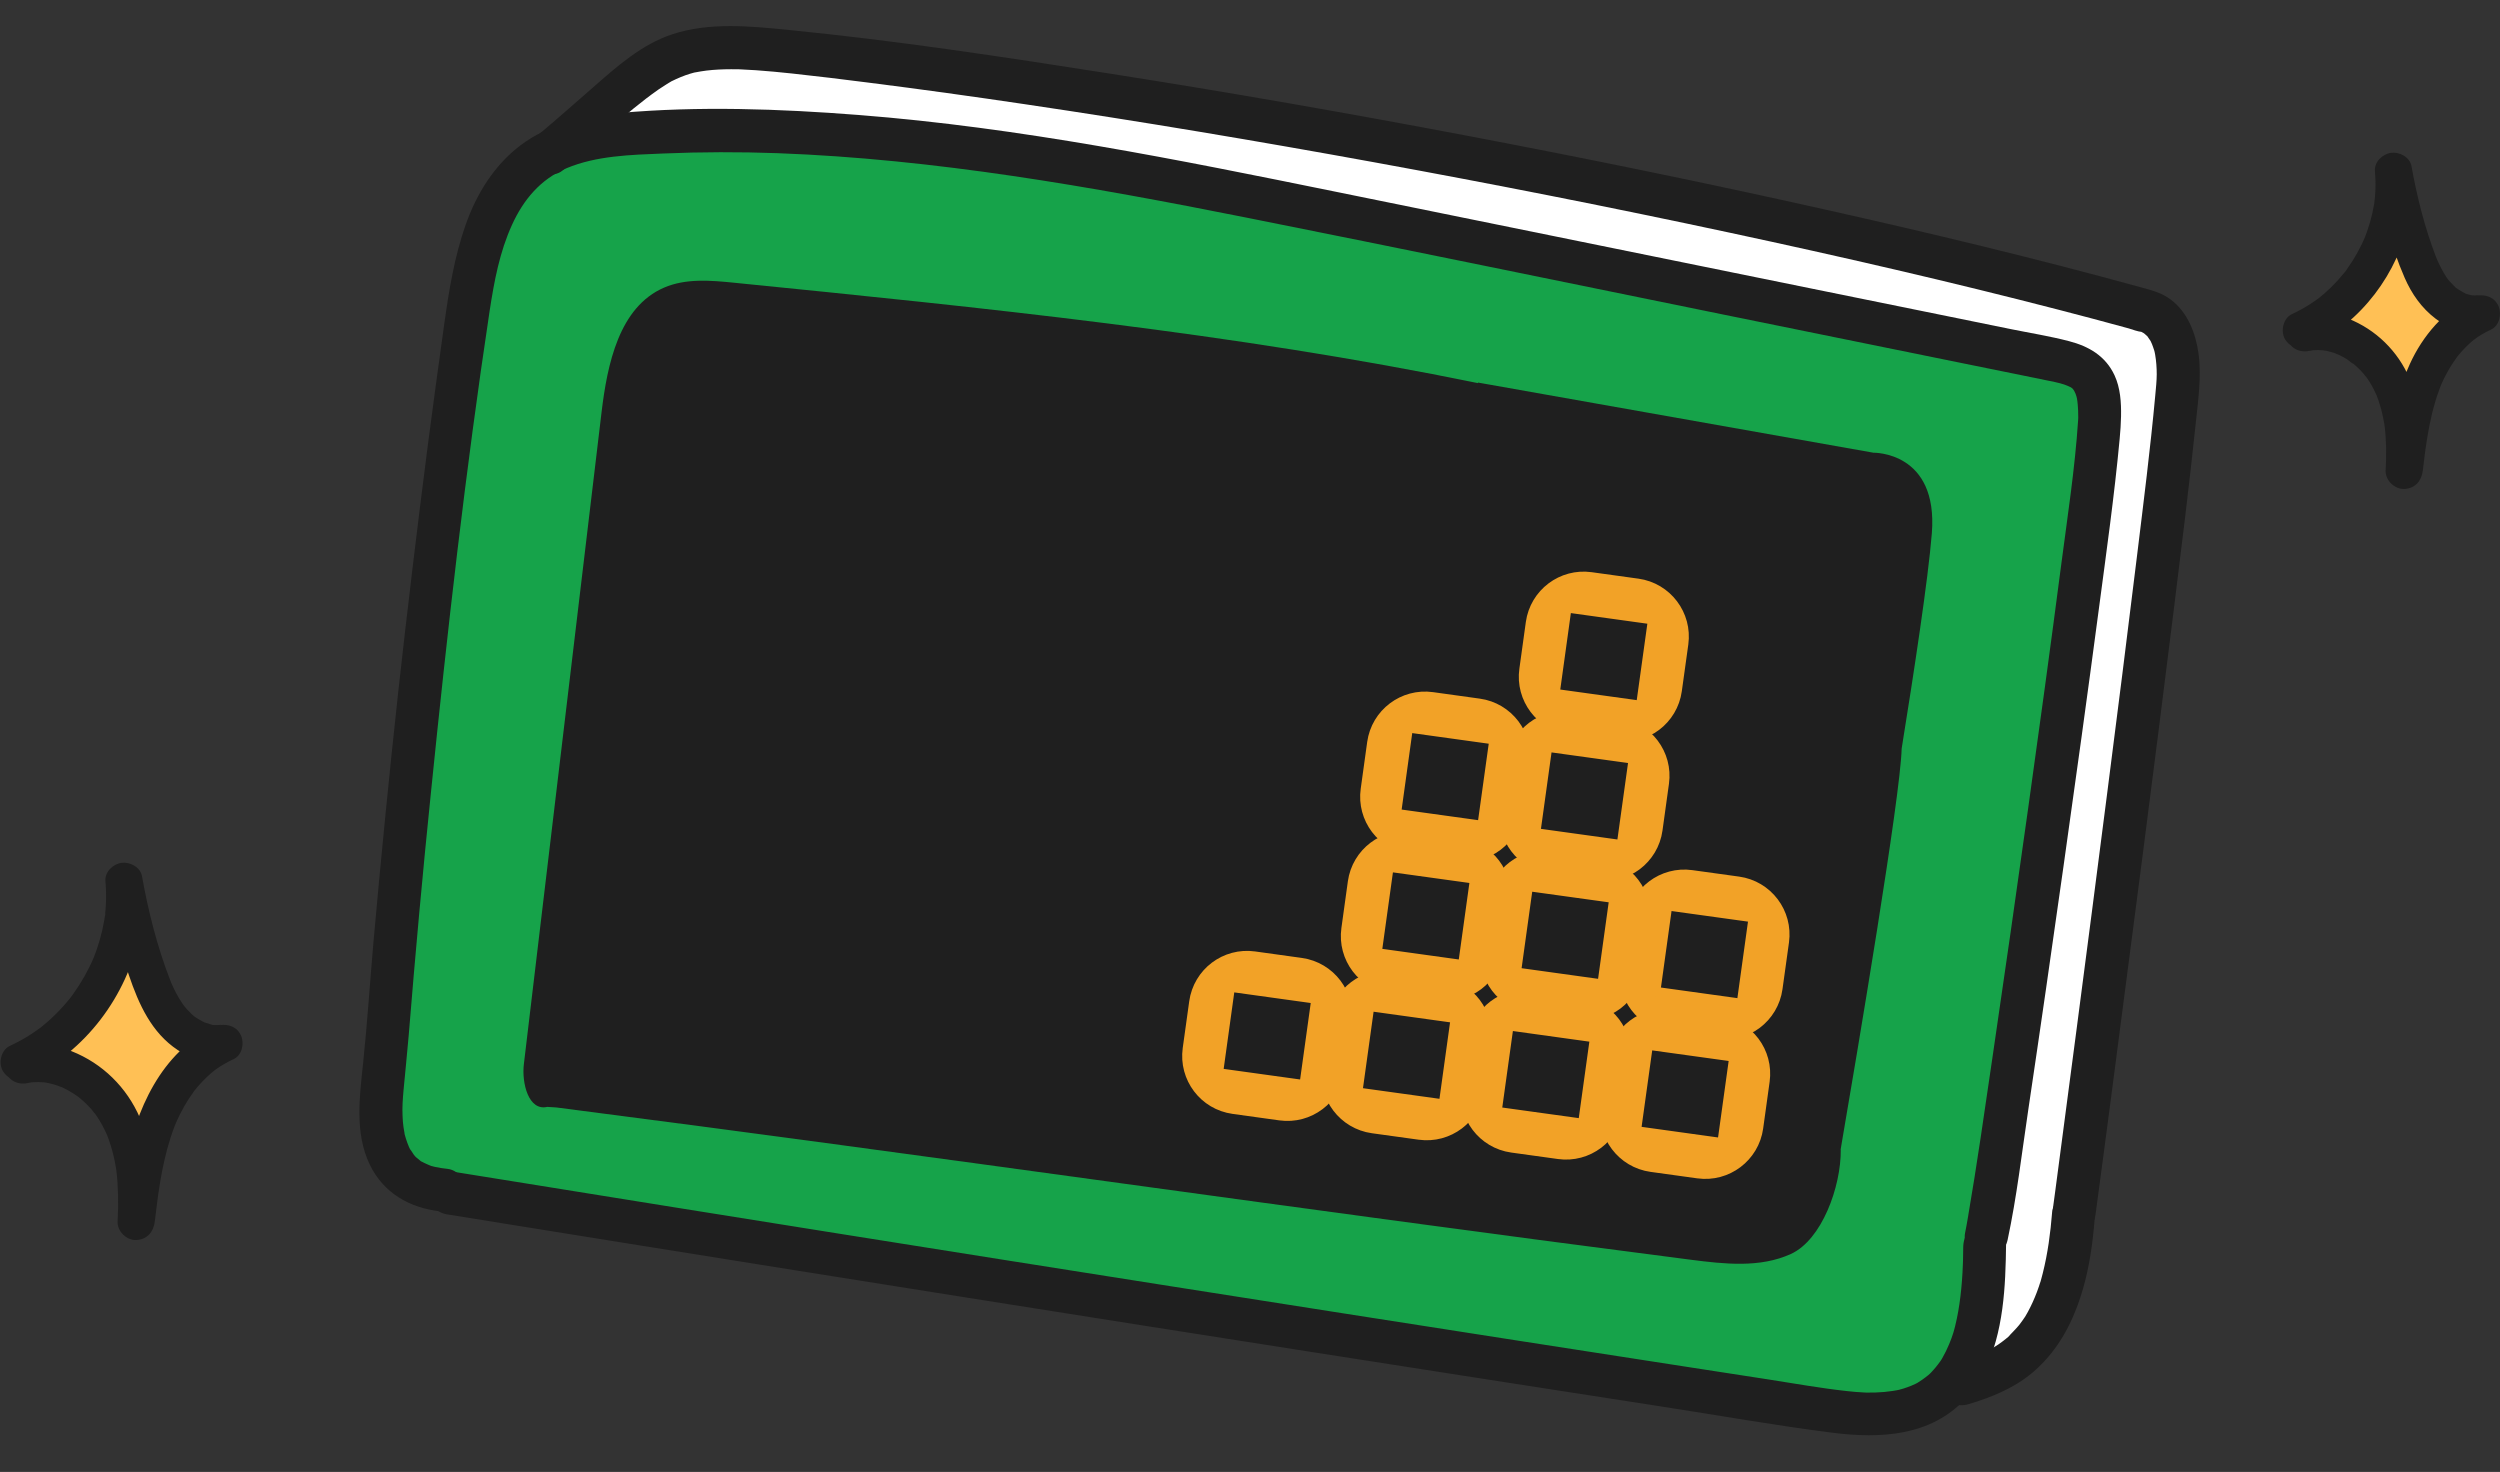 <svg width="107" height="63" viewBox="0 0 107 63" fill="none" xmlns="http://www.w3.org/2000/svg">
<rect x="0" y="0" width="107" height="63" fill="#333333" stroke="none"/>
<path d="M7.418 43.739C6.875 43.126 6.564 42.343 6.301 41.567C5.874 40.309 5.541 39.02 5.309 37.712C5.593 40.879 3.71 44.127 0.822 45.454L0.973 45.588C2.536 45.235 4.175 46.23 4.984 47.614C5.794 48.998 5.922 50.677 5.83 52.277C6.005 50.8 6.185 49.305 6.732 47.922C7.277 46.538 8.239 45.257 9.594 44.645C8.785 44.776 7.962 44.354 7.418 43.739Z" fill="#FFC055"/>
<path d="M1.223 46.142C3.643 45.019 5.445 42.617 5.961 40.012C6.111 39.256 6.172 38.481 6.106 37.712C5.584 37.782 5.062 37.853 4.541 37.923C4.773 39.219 5.099 40.498 5.52 41.745C5.937 42.977 6.485 44.201 7.608 44.942C8.27 45.379 9.029 45.526 9.806 45.413C9.602 44.928 9.397 44.443 9.193 43.958C6.895 45.012 5.797 47.542 5.367 49.888C5.222 50.678 5.128 51.479 5.033 52.277C5.564 52.277 6.095 52.277 6.626 52.277C6.71 50.772 6.59 49.244 5.99 47.847C5.428 46.541 4.388 45.515 3.065 44.992C2.333 44.703 1.527 44.655 0.76 44.82C0.352 44.908 0.077 45.407 0.204 45.8C0.343 46.23 0.747 46.45 1.184 46.356C1.248 46.343 1.312 46.331 1.378 46.319C1.487 46.299 1.22 46.331 1.332 46.327C1.36 46.326 1.387 46.322 1.415 46.32C1.562 46.31 1.71 46.311 1.857 46.322C1.885 46.325 1.913 46.328 1.939 46.33C2.051 46.337 1.783 46.303 1.892 46.323C1.956 46.334 2.019 46.344 2.083 46.358C2.218 46.388 2.352 46.425 2.484 46.47C2.534 46.488 2.613 46.536 2.667 46.539C2.559 46.533 2.558 46.489 2.632 46.525C2.665 46.542 2.7 46.557 2.733 46.573C2.86 46.635 2.984 46.705 3.104 46.78C3.161 46.815 3.216 46.851 3.271 46.889C3.302 46.911 3.458 47.026 3.374 46.962C3.283 46.893 3.448 47.024 3.471 47.044C3.529 47.094 3.586 47.145 3.642 47.197C3.746 47.296 3.845 47.4 3.939 47.508C3.959 47.531 4.042 47.659 4.067 47.662C4.063 47.661 3.978 47.541 4.029 47.614C4.057 47.652 4.086 47.69 4.113 47.729C4.289 47.982 4.433 48.254 4.562 48.533C4.568 48.547 4.612 48.647 4.574 48.556C4.532 48.459 4.585 48.587 4.594 48.61C4.621 48.68 4.647 48.75 4.672 48.822C4.725 48.974 4.771 49.128 4.813 49.283C4.852 49.429 4.886 49.576 4.915 49.724C4.93 49.799 4.944 49.873 4.956 49.948C4.964 49.99 4.969 50.033 4.978 50.076C5.004 50.232 4.968 49.989 4.98 50.09C5.064 50.817 5.074 51.546 5.033 52.277C5.009 52.694 5.416 53.092 5.83 53.074C6.304 53.052 6.573 52.722 6.626 52.277C6.662 51.972 6.7 51.666 6.739 51.361C6.759 51.205 6.742 51.331 6.739 51.362C6.743 51.327 6.748 51.292 6.753 51.257C6.763 51.187 6.773 51.116 6.783 51.046C6.808 50.882 6.833 50.718 6.86 50.555C6.965 49.94 7.098 49.328 7.288 48.732C7.334 48.587 7.383 48.442 7.437 48.298C7.461 48.234 7.486 48.17 7.51 48.106C7.516 48.092 7.546 48.04 7.543 48.026C7.55 48.056 7.483 48.163 7.531 48.055C7.639 47.816 7.754 47.581 7.884 47.352C8.01 47.133 8.147 46.92 8.297 46.716C8.3 46.711 8.349 46.646 8.349 46.646C8.353 46.65 8.252 46.766 8.331 46.669C8.367 46.624 8.404 46.579 8.441 46.535C8.528 46.432 8.619 46.332 8.714 46.236C8.814 46.133 8.919 46.034 9.028 45.94C9.078 45.896 9.129 45.853 9.182 45.811C9.197 45.798 9.276 45.743 9.191 45.802C9.102 45.865 9.209 45.791 9.226 45.779C9.467 45.606 9.726 45.457 9.996 45.333C10.356 45.168 10.463 44.671 10.322 44.339C10.156 43.944 9.783 43.819 9.382 43.877C9.608 43.845 9.345 43.873 9.298 43.873C9.226 43.873 9.132 43.88 9.062 43.859C9.282 43.924 9.03 43.844 8.984 43.832C8.907 43.812 8.832 43.785 8.757 43.76C8.674 43.728 8.683 43.731 8.782 43.772C8.745 43.755 8.709 43.738 8.673 43.719C8.602 43.682 8.531 43.642 8.463 43.599C8.396 43.557 8.324 43.514 8.264 43.462C8.422 43.598 8.22 43.418 8.192 43.392C8.071 43.28 7.961 43.157 7.857 43.028C7.979 43.18 7.812 42.959 7.792 42.929C7.744 42.857 7.699 42.785 7.655 42.712C7.567 42.563 7.487 42.41 7.414 42.254C7.377 42.175 7.341 42.097 7.308 42.017C7.384 42.201 7.279 41.939 7.267 41.906C6.72 40.489 6.345 38.993 6.077 37.5C6.007 37.111 5.562 36.881 5.203 36.929C4.84 36.978 4.478 37.316 4.512 37.712C4.538 38.015 4.546 38.319 4.535 38.624C4.53 38.771 4.52 38.918 4.505 39.064C4.5 39.116 4.51 39.212 4.484 39.256C4.531 39.178 4.504 39.115 4.49 39.209C4.481 39.264 4.473 39.318 4.465 39.372C4.415 39.662 4.35 39.95 4.268 40.233C4.227 40.375 4.182 40.515 4.134 40.654C4.11 40.724 4.084 40.794 4.058 40.863C4.045 40.897 4.032 40.932 4.018 40.966C4.009 40.99 3.95 41.141 3.995 41.024C4.039 40.911 3.947 41.133 3.936 41.157C3.905 41.224 3.874 41.291 3.841 41.358C3.772 41.498 3.699 41.638 3.623 41.774C3.478 42.032 3.319 42.282 3.147 42.522C3.105 42.582 3.06 42.642 3.017 42.701C2.932 42.815 3.025 42.683 3.04 42.671C3.016 42.69 2.992 42.732 2.971 42.758C2.872 42.879 2.77 42.999 2.664 43.114C2.46 43.339 2.243 43.552 2.013 43.751C1.951 43.806 1.888 43.859 1.823 43.911C1.795 43.935 1.766 43.957 1.737 43.98C1.661 44.043 1.865 43.886 1.745 43.974C1.612 44.072 1.477 44.168 1.338 44.259C1.044 44.45 0.737 44.618 0.419 44.766C0.04 44.942 -0.085 45.518 0.133 45.856C0.385 46.246 0.818 46.33 1.223 46.142Z" fill="#1F1F1F"/>
<path d="M104.299 12.624C103.821 12.084 103.548 11.396 103.316 10.714C102.94 9.608 102.648 8.473 102.444 7.324C102.694 10.108 101.038 12.964 98.498 14.132L98.63 14.249C100.006 13.94 101.446 14.814 102.158 16.031C102.87 17.247 102.983 18.724 102.902 20.131C103.056 18.833 103.215 17.518 103.695 16.301C104.174 15.085 105.02 13.958 106.212 13.42C105.501 13.536 104.777 13.164 104.299 12.624Z" fill="#FFC055"/>
<path d="M98.899 14.819C101.049 13.821 102.653 11.682 103.11 9.368C103.244 8.695 103.298 8.007 103.24 7.324C102.718 7.394 102.197 7.464 101.675 7.535C101.941 9.014 102.318 10.512 102.921 11.893C103.221 12.579 103.648 13.19 104.249 13.643C104.529 13.855 104.844 14.015 105.18 14.121C105.592 14.251 106.002 14.249 106.424 14.188C106.219 13.703 106.015 13.218 105.81 12.733C104.605 13.287 103.683 14.389 103.142 15.579C102.487 17.02 102.29 18.575 102.105 20.131C102.636 20.131 103.167 20.131 103.698 20.131C103.773 18.797 103.661 17.448 103.133 16.207C102.63 15.027 101.691 14.107 100.499 13.634C99.838 13.372 99.109 13.333 98.418 13.481C98.01 13.568 97.735 14.068 97.862 14.461C98.001 14.892 98.404 15.111 98.842 15.017C98.889 15.007 98.965 15.008 99.007 14.986C99.004 14.988 98.844 15.001 98.933 14.996C98.961 14.995 98.989 14.991 99.016 14.989C99.145 14.98 99.273 14.981 99.402 14.991C99.43 14.992 99.457 14.996 99.484 14.998C99.574 15.003 99.411 14.988 99.409 14.987C99.455 15.007 99.522 15.006 99.571 15.017C99.698 15.044 99.823 15.079 99.945 15.121C99.991 15.138 100.053 15.177 100.101 15.181C100.096 15.181 99.961 15.116 100.04 15.156C100.065 15.168 100.09 15.179 100.115 15.191C100.234 15.249 100.349 15.313 100.461 15.383C100.541 15.433 100.652 15.553 100.741 15.577C100.735 15.575 100.627 15.483 100.691 15.541C100.713 15.56 100.735 15.577 100.757 15.595C100.815 15.645 100.871 15.696 100.926 15.749C101.009 15.828 101.088 15.91 101.163 15.997C101.179 16.015 101.253 16.127 101.273 16.127C101.27 16.127 101.184 16.006 101.236 16.079C101.258 16.11 101.28 16.14 101.302 16.171C101.455 16.389 101.583 16.622 101.693 16.864C101.706 16.893 101.723 16.922 101.733 16.952C101.724 16.927 101.674 16.8 101.726 16.941C101.748 17.001 101.771 17.062 101.792 17.122C101.838 17.254 101.878 17.388 101.915 17.523C101.95 17.659 101.982 17.796 102.009 17.933C102.021 17.997 102.033 18.061 102.044 18.125C102.049 18.157 102.054 18.189 102.059 18.221C102.062 18.241 102.08 18.383 102.067 18.277C102.056 18.174 102.067 18.284 102.069 18.3C102.074 18.344 102.079 18.387 102.084 18.43C102.092 18.517 102.099 18.605 102.105 18.691C102.115 18.844 102.122 18.997 102.125 19.15C102.132 19.477 102.123 19.805 102.105 20.131C102.082 20.549 102.488 20.946 102.901 20.928C103.375 20.907 103.645 20.577 103.698 20.131C103.72 19.946 103.742 19.76 103.766 19.574C103.777 19.481 103.789 19.389 103.801 19.295C103.782 19.44 103.803 19.287 103.81 19.229C103.859 18.881 103.915 18.535 103.984 18.191C104.053 17.848 104.134 17.508 104.235 17.173C104.285 17.006 104.34 16.84 104.401 16.677C104.428 16.604 104.456 16.532 104.484 16.46C104.518 16.378 104.513 16.388 104.471 16.49C104.486 16.454 104.502 16.419 104.518 16.384C104.638 16.119 104.776 15.862 104.931 15.616C105.004 15.502 105.082 15.392 105.16 15.281C105.212 15.211 105.206 15.219 105.14 15.304C105.164 15.274 105.188 15.244 105.213 15.214C105.261 15.154 105.312 15.097 105.363 15.039C105.452 14.939 105.546 14.843 105.643 14.751C105.699 14.699 105.756 14.648 105.814 14.598C105.843 14.573 105.872 14.549 105.901 14.525C105.97 14.471 105.962 14.478 105.877 14.544C105.892 14.547 106.001 14.455 106.015 14.445C106.079 14.402 106.143 14.361 106.208 14.322C106.339 14.242 106.475 14.172 106.614 14.108C106.973 13.943 107.081 13.447 106.94 13.114C106.773 12.719 106.401 12.595 106 12.652C106.225 12.62 105.963 12.645 105.915 12.645C105.877 12.643 105.837 12.641 105.797 12.638C105.829 12.643 105.86 12.648 105.892 12.652C105.86 12.655 105.49 12.578 105.49 12.545C105.588 12.588 105.596 12.591 105.515 12.555C105.479 12.537 105.443 12.519 105.408 12.501C105.354 12.472 105.302 12.441 105.251 12.409C105.217 12.386 105.183 12.364 105.151 12.34C105.08 12.288 105.085 12.293 105.167 12.354C105.118 12.333 105.068 12.27 105.03 12.234C104.971 12.179 104.915 12.121 104.862 12.061C104.835 12.03 104.709 11.882 104.826 12.025C104.733 11.912 104.655 11.783 104.581 11.657C104.506 11.529 104.438 11.397 104.376 11.262C104.366 11.243 104.269 11.024 104.311 11.125C104.355 11.225 104.264 11.003 104.256 10.983C103.777 9.737 103.447 8.423 103.212 7.112C103.142 6.723 102.697 6.493 102.338 6.541C101.974 6.59 101.613 6.928 101.647 7.324C101.67 7.589 101.678 7.854 101.667 8.121C101.663 8.248 101.654 8.377 101.641 8.504C101.636 8.567 101.622 8.632 101.62 8.695C101.62 8.696 101.645 8.529 101.63 8.62C101.623 8.665 101.616 8.71 101.609 8.755C101.566 9.008 101.509 9.259 101.439 9.505C101.403 9.628 101.365 9.751 101.322 9.872C101.301 9.933 101.279 9.994 101.256 10.053C101.246 10.082 101.166 10.299 101.205 10.189C101.246 10.073 101.171 10.266 101.157 10.296C101.131 10.354 101.103 10.412 101.076 10.47C101.015 10.594 100.951 10.716 100.884 10.836C100.754 11.069 100.611 11.294 100.456 11.511C100.421 11.56 100.388 11.627 100.342 11.666C100.342 11.665 100.438 11.544 100.382 11.614C100.359 11.642 100.337 11.672 100.313 11.7C100.227 11.806 100.137 11.911 100.044 12.013C99.871 12.202 99.688 12.382 99.495 12.552C99.439 12.6 99.384 12.647 99.327 12.693C99.299 12.716 99.27 12.739 99.242 12.762C99.127 12.855 99.331 12.698 99.251 12.755C99.131 12.84 99.013 12.927 98.89 13.006C98.636 13.171 98.37 13.316 98.095 13.443C97.716 13.619 97.591 14.195 97.809 14.533C98.061 14.924 98.494 15.007 98.899 14.819Z" fill="#1F1F1F"/>
<path d="M30.256 2.492C28.701 2.573 27.53 3.716 26.242 4.572C24.093 5.996 23.54 8.822 23.183 11.353C21.727 21.719 20.587 32.131 19.776 42.57C19.683 43.741 19.431 45.016 19.694 46.172C19.95 47.321 20.579 48.236 22.307 48.41L24.174 48.591L22.565 48.533C42.219 51.717 61.885 54.831 81.563 57.872C83.312 58.143 85.271 58.366 86.692 57.334C87.876 56.475 88.287 55.068 88.365 53.57L92.802 22.942C93.311 20.579 93.579 18.164 93.603 15.745C93.61 15.082 93.569 14.347 93.093 13.875C92.73 13.515 92.195 13.397 91.692 13.295C81.299 11.182 70.943 8.436 60.548 6.323C50.719 4.325 40.267 1.972 30.256 2.492Z" fill="white"/>
<path d="M27.47 5.692C25.926 5.777 24.311 5.95 23.028 6.814C20.895 8.254 20.335 11.098 19.977 13.647C18.504 24.082 17.347 34.563 16.508 45.069C16.414 46.247 16.162 47.532 16.418 48.694C16.669 49.849 17.291 50.769 19.002 50.938L20.858 51.116L19.266 51.062C38.766 54.214 58.277 57.292 77.799 60.299C79.533 60.566 81.478 60.786 82.891 59.745C84.069 58.876 84.481 57.459 84.562 55.952L89.05 25.119C89.561 22.74 89.835 20.309 89.864 17.875C89.873 17.208 89.834 16.468 89.363 15.995C89.004 15.634 88.473 15.516 87.974 15.415C77.661 13.317 67.352 11.219 57.043 9.121C47.289 7.136 37.407 5.142 27.47 5.692Z" fill="#16A34A"/>
<path d="M19.111 51.971C24.084 52.775 29.056 53.574 34.03 54.368C38.98 55.158 43.931 55.944 48.887 56.726C53.838 57.507 58.795 58.283 63.747 59.055C66.237 59.443 68.722 59.829 71.212 60.215C73.616 60.587 76.016 61.015 78.43 61.321C80.474 61.58 82.647 61.474 84.131 59.857C85.4 58.473 85.731 56.447 85.821 54.641C85.845 54.16 85.856 53.678 85.861 53.196C85.866 52.698 85.302 52.329 84.847 52.376C84.304 52.433 84.031 52.89 84.026 53.39C84.024 53.592 84.02 53.795 84.016 53.999C84.02 53.844 84.013 54.063 84.011 54.111C84.007 54.233 84.001 54.356 83.994 54.478C83.969 54.931 83.927 55.383 83.86 55.832C83.83 56.034 83.795 56.235 83.753 56.435C83.731 56.543 83.706 56.649 83.68 56.755C83.669 56.801 83.657 56.846 83.645 56.891C83.647 56.884 83.577 57.132 83.604 57.041C83.62 56.989 83.54 57.229 83.525 57.271C83.493 57.357 83.46 57.441 83.425 57.526C83.339 57.733 83.241 57.935 83.129 58.13C83.107 58.169 83.085 58.208 83.06 58.245C83.141 58.119 83.058 58.245 83.043 58.265C82.981 58.348 82.922 58.432 82.856 58.511C82.791 58.592 82.72 58.666 82.651 58.742C82.649 58.745 82.546 58.849 82.611 58.786C82.669 58.731 82.544 58.845 82.531 58.855C82.396 58.968 82.14 59.147 82.052 59.195C82.122 59.157 81.984 59.228 81.987 59.227C81.93 59.253 81.873 59.28 81.815 59.304C81.699 59.352 81.579 59.395 81.459 59.433C81.427 59.443 81.206 59.5 81.325 59.474C81.216 59.499 81.106 59.517 80.996 59.534C80.756 59.571 80.514 59.592 80.271 59.599C80.156 59.603 80.041 59.603 79.926 59.603C79.817 59.603 79.903 59.604 79.925 59.605C79.875 59.604 79.826 59.601 79.776 59.598C79.526 59.586 79.278 59.564 79.029 59.536C77.914 59.414 76.806 59.214 75.699 59.042C74.494 58.856 73.294 58.671 72.095 58.485C69.668 58.11 67.246 57.734 64.819 57.356C59.971 56.601 55.129 55.842 50.281 55.078C45.433 54.315 40.592 53.547 35.744 52.774C30.903 52.002 26.056 51.224 21.216 50.442C20.613 50.346 20.017 50.249 19.415 50.152C18.922 50.072 18.437 50.418 18.354 50.911C18.271 51.403 18.618 51.892 19.111 51.971Z" fill="#1F1F1F"/>
<path d="M19.157 50.028C18.973 50.008 18.789 49.983 18.612 49.942C18.549 49.928 18.481 49.912 18.418 49.893C18.549 49.934 18.402 49.883 18.385 49.875C18.261 49.82 18.143 49.771 18.026 49.707C17.892 49.634 18.179 49.838 17.987 49.678C17.927 49.628 17.867 49.577 17.807 49.529C17.774 49.505 17.689 49.403 17.806 49.537C17.774 49.499 17.742 49.461 17.71 49.42C17.679 49.379 17.487 49.064 17.578 49.246C17.467 49.028 17.386 48.795 17.322 48.558C17.282 48.397 17.364 48.851 17.31 48.48C17.299 48.401 17.281 48.324 17.27 48.244C17.247 48.086 17.235 47.926 17.23 47.767C17.211 47.395 17.238 47.041 17.271 46.669C17.341 45.882 17.428 45.097 17.493 44.309C17.775 40.83 18.091 37.355 18.448 33.883C19.145 27.021 19.923 20.151 20.953 13.329C21.155 12.009 21.386 10.785 21.913 9.625C22.399 8.557 23.127 7.671 24.247 7.2C25.529 6.663 26.983 6.628 28.38 6.57C30.01 6.501 31.647 6.497 33.274 6.556C40.023 6.806 46.691 7.988 53.297 9.304C60.092 10.658 66.877 12.063 73.67 13.445C77.1 14.142 80.525 14.84 83.957 15.538C84.809 15.711 85.66 15.884 86.512 16.057C86.903 16.137 87.294 16.217 87.685 16.297C88.064 16.374 88.328 16.424 88.63 16.577C88.736 16.63 88.817 16.77 88.883 16.998C88.852 16.89 88.893 17.047 88.894 17.058C88.909 17.141 88.919 17.226 88.926 17.31C88.943 17.48 88.948 17.65 88.948 17.82C88.949 18.271 88.963 17.674 88.951 17.834C88.947 17.886 88.946 17.938 88.943 17.99C88.808 20.057 88.487 22.122 88.219 24.176C87.768 27.648 87.291 31.117 86.807 34.584C86.31 38.134 85.804 41.681 85.282 45.227C84.945 47.526 84.618 49.828 84.225 52.118C84.189 52.333 84.152 52.548 84.107 52.761C84.002 53.249 84.391 53.743 84.866 53.821C85.378 53.907 85.822 53.551 85.927 53.062C86.318 51.229 86.534 49.347 86.811 47.494C87.329 44.022 87.828 40.547 88.319 37.071C88.838 33.396 89.347 29.72 89.834 26.041C90.154 23.625 90.496 21.206 90.722 18.779C90.752 18.458 90.775 18.137 90.781 17.814C90.791 17.228 90.753 16.605 90.503 16.065C90.119 15.24 89.408 14.824 88.556 14.602C87.734 14.387 86.885 14.253 86.053 14.084C85.179 13.906 84.304 13.728 83.43 13.549C81.681 13.194 79.931 12.838 78.181 12.482C71.189 11.059 64.19 9.635 57.192 8.211C50.428 6.835 43.641 5.458 36.75 4.921C33.363 4.657 29.907 4.534 26.524 4.835C25.034 4.966 23.495 5.298 22.283 6.216C21.151 7.068 20.392 8.304 19.928 9.625C19.457 10.97 19.225 12.369 19.027 13.774C18.78 15.537 18.539 17.3 18.309 19.066C17.855 22.596 17.429 26.131 17.038 29.67C16.653 33.208 16.302 36.751 15.986 40.297C15.834 42.035 15.721 43.779 15.54 45.515C15.388 46.935 15.179 48.498 15.822 49.837C16.41 51.059 17.529 51.701 18.853 51.847C19.348 51.902 19.829 51.599 19.914 51.089C19.995 50.616 19.652 50.083 19.157 50.028Z" fill="#1F1F1F"/>
<path d="M84.264 60.096C85.262 59.799 86.267 59.382 87.058 58.69C88.135 57.748 88.756 56.522 89.151 55.164C89.431 54.198 89.569 53.196 89.65 52.195C89.689 51.715 89.414 51.198 88.891 51.135C88.428 51.08 87.872 51.379 87.83 51.894C87.76 52.768 87.645 53.641 87.431 54.492C87.409 54.578 87.387 54.664 87.363 54.751C87.351 54.794 87.273 55.071 87.318 54.908C87.362 54.746 87.283 55.011 87.268 55.053C87.24 55.137 87.209 55.221 87.178 55.304C87.067 55.596 86.939 55.881 86.79 56.154C86.757 56.214 86.723 56.274 86.688 56.333C86.669 56.364 86.647 56.396 86.63 56.428C86.631 56.426 86.767 56.222 86.686 56.338C86.606 56.455 86.527 56.572 86.44 56.685C86.29 56.877 86.111 57.036 85.955 57.22C86.155 56.984 86.024 57.157 85.955 57.216C85.917 57.249 85.878 57.281 85.838 57.313C85.74 57.392 85.639 57.467 85.535 57.539C85.442 57.602 85.347 57.663 85.251 57.72C85.202 57.749 85.153 57.775 85.105 57.804C85.01 57.86 85.334 57.686 85.197 57.754C85.164 57.77 85.131 57.788 85.098 57.806C84.621 58.045 84.116 58.221 83.607 58.373C83.143 58.512 82.886 59.131 83.074 59.565C83.285 60.05 83.769 60.245 84.264 60.096Z" fill="#1F1F1F"/>
<path d="M24.083 7.292C25.445 6.149 26.726 4.852 28.183 3.831C28.3 3.75 28.422 3.672 28.543 3.596C28.598 3.561 28.659 3.527 28.719 3.491C28.884 3.391 28.545 3.575 28.756 3.471C29.009 3.347 29.266 3.238 29.534 3.156C29.599 3.136 29.664 3.121 29.729 3.101C29.848 3.068 29.529 3.141 29.753 3.099C29.912 3.069 30.07 3.041 30.234 3.021C30.58 2.979 30.935 2.964 31.284 2.963C31.376 2.962 31.469 2.963 31.562 2.964C31.608 2.965 31.655 2.967 31.707 2.968C31.672 2.967 31.504 2.959 31.678 2.968C31.909 2.98 32.135 2.99 32.36 3.006C32.874 3.042 33.387 3.092 33.899 3.146C34.993 3.263 36.086 3.398 37.178 3.537C39.415 3.82 41.65 4.131 43.877 4.462C48.872 5.203 53.848 6.04 58.807 6.944C63.904 7.874 68.989 8.877 74.056 9.964C78.752 10.972 83.435 12.047 88.085 13.251C89.095 13.512 90.103 13.78 91.109 14.056C91.282 14.103 91.49 14.198 91.677 14.202C91.739 14.203 91.414 14.095 91.554 14.165C91.589 14.182 91.627 14.194 91.663 14.21C91.704 14.229 91.743 14.257 91.785 14.273C91.896 14.316 91.68 14.222 91.679 14.206C91.679 14.213 91.771 14.272 91.778 14.278C91.823 14.317 91.867 14.362 91.913 14.397C92.008 14.47 91.798 14.231 91.92 14.413C91.961 14.473 92.003 14.539 92.047 14.597C92.136 14.715 92.037 14.578 92.025 14.55C92.052 14.611 92.082 14.67 92.107 14.732C92.144 14.822 92.171 14.915 92.203 15.007C92.214 15.04 92.243 15.173 92.207 15.008C92.219 15.064 92.23 15.12 92.24 15.177C92.288 15.456 92.308 15.741 92.308 16.024C92.308 16.284 92.273 16.629 92.245 16.927C92.035 19.21 91.745 21.486 91.468 23.76C91.056 27.139 90.628 30.515 90.195 33.89C89.759 37.295 89.317 40.7 88.871 44.103C88.574 46.374 88.275 48.645 87.973 50.916C87.938 51.178 87.903 51.441 87.867 51.703C87.801 52.198 88.124 52.681 88.626 52.764C89.108 52.843 89.62 52.501 89.686 52.004C89.94 50.126 90.187 48.245 90.434 46.366C90.866 43.077 91.294 39.789 91.719 36.5C92.172 32.981 92.621 29.462 93.057 25.942C93.379 23.338 93.704 20.733 93.977 18.124C94.079 17.141 94.233 16.099 94.095 15.118C93.973 14.253 93.628 13.36 92.907 12.821C92.512 12.526 92.092 12.424 91.631 12.297C87.148 11.062 82.624 9.977 78.084 8.961C73.003 7.823 67.897 6.778 62.78 5.807C57.692 4.842 52.593 3.949 47.481 3.147C42.92 2.431 38.34 1.735 33.748 1.281C32.111 1.118 30.372 0.944 28.783 1.464C27.463 1.894 26.393 2.855 25.368 3.753C24.586 4.437 23.809 5.124 23.011 5.792C22.633 6.113 22.494 6.652 22.799 7.079C23.073 7.46 23.705 7.614 24.083 7.292Z" fill="#1F1F1F"/>
<path d="M63.258 16.398C52.779 14.248 42.092 13.171 31.434 12.102C30.42 12 29.359 11.907 28.423 12.31C26.498 13.14 25.991 15.584 25.744 17.664C24.635 26.953 23.526 36.242 22.423 45.532C22.321 46.353 22.62 47.561 23.423 47.375L23.81 47.399C40.282 49.518 55.882 51.798 72.36 53.916C73.803 54.102 75.328 54.274 76.65 53.67C77.972 53.067 78.798 50.798 78.785 49.206L78.778 49.206C79.501 44.99 81.342 34.079 81.391 32.04C81.911 28.821 82.529 24.767 82.683 22.82C82.959 19.315 80.182 19.376 80.182 19.376L63.254 16.373L63.258 16.398Z" fill="#1F1F1F"/>
<path d="M62.441 36.36L60.44 36.082C59.346 35.93 58.336 36.694 58.184 37.788L57.907 39.788C57.755 40.883 58.519 41.892 59.613 42.044L61.614 42.322C62.708 42.474 63.718 41.71 63.87 40.616L64.147 38.616C64.299 37.522 63.535 36.512 62.441 36.36Z" stroke="#F2A227" stroke-miterlimit="10" stroke-linecap="round" stroke-linejoin="round"/>
<path d="M59.669 36.84L62.974 37.298" stroke="#F2A227" stroke-miterlimit="10" stroke-linecap="round" stroke-linejoin="round"/>
<path d="M59.078 41.104L62.383 41.563" stroke="#F2A227" stroke-miterlimit="10" stroke-linecap="round" stroke-linejoin="round"/>
<path d="M63.387 37.846L62.929 41.15" stroke="#F2A227" stroke-miterlimit="10" stroke-linecap="round" stroke-linejoin="round"/>
<path d="M59.124 37.254L58.666 40.558" stroke="#F2A227" stroke-miterlimit="10" stroke-linecap="round" stroke-linejoin="round"/>
<path d="M68.403 37.187L66.403 36.91C65.309 36.758 64.299 37.522 64.147 38.616L63.87 40.616C63.718 41.71 64.482 42.72 65.576 42.872L67.576 43.149C68.67 43.301 69.68 42.537 69.832 41.443L70.109 39.443C70.261 38.349 69.497 37.339 68.403 37.187Z" stroke="#F2A227" stroke-miterlimit="10" stroke-linecap="round" stroke-linejoin="round"/>
<path d="M65.632 37.668L68.937 38.126" stroke="#F2A227" stroke-miterlimit="10" stroke-linecap="round" stroke-linejoin="round"/>
<path d="M65.04 41.932L68.346 42.391" stroke="#F2A227" stroke-miterlimit="10" stroke-linecap="round" stroke-linejoin="round"/>
<path d="M69.349 38.673L68.891 41.977" stroke="#F2A227" stroke-miterlimit="10" stroke-linecap="round" stroke-linejoin="round"/>
<path d="M65.086 38.081L64.627 41.386" stroke="#F2A227" stroke-miterlimit="10" stroke-linecap="round" stroke-linejoin="round"/>
<path d="M74.366 38.014L72.365 37.737C71.271 37.585 70.261 38.349 70.109 39.443L69.832 41.443C69.68 42.537 70.444 43.547 71.538 43.699L73.539 43.976C74.633 44.128 75.643 43.364 75.795 42.27L76.073 40.27C76.224 39.176 75.46 38.166 74.366 38.014Z" stroke="#F2A227" stroke-miterlimit="10" stroke-linecap="round" stroke-linejoin="round"/>
<path d="M71.596 38.495L74.901 38.953" stroke="#F2A227" stroke-miterlimit="10" stroke-linecap="round" stroke-linejoin="round"/>
<path d="M71.004 42.759L74.309 43.218" stroke="#F2A227" stroke-miterlimit="10" stroke-linecap="round" stroke-linejoin="round"/>
<path d="M75.311 39.5L74.853 42.804" stroke="#F2A227" stroke-miterlimit="10" stroke-linecap="round" stroke-linejoin="round"/>
<path d="M71.049 38.909L70.591 42.213" stroke="#F2A227" stroke-miterlimit="10" stroke-linecap="round" stroke-linejoin="round"/>
<path d="M63.268 30.397L61.267 30.119C60.173 29.967 59.163 30.731 59.011 31.825L58.734 33.826C58.582 34.92 59.346 35.93 60.44 36.082L62.441 36.36C63.535 36.512 64.545 35.748 64.697 34.654L64.975 32.653C65.126 31.558 64.362 30.549 63.268 30.397Z" stroke="#F2A227" stroke-miterlimit="10" stroke-linecap="round" stroke-linejoin="round"/>
<path d="M60.496 30.879L63.801 31.338" stroke="#F2A227" stroke-miterlimit="10" stroke-linecap="round" stroke-linejoin="round"/>
<path d="M59.905 35.142L63.21 35.6" stroke="#F2A227" stroke-miterlimit="10" stroke-linecap="round" stroke-linejoin="round"/>
<path d="M64.215 31.883L63.756 35.187" stroke="#F2A227" stroke-miterlimit="10" stroke-linecap="round" stroke-linejoin="round"/>
<path d="M59.951 31.291L59.493 34.596" stroke="#F2A227" stroke-miterlimit="10" stroke-linecap="round" stroke-linejoin="round"/>
<path d="M69.23 31.224L67.23 30.947C66.136 30.795 65.126 31.559 64.974 32.653L64.697 34.654C64.545 35.748 65.309 36.758 66.403 36.91L68.403 37.187C69.497 37.339 70.507 36.575 70.659 35.481L70.936 33.48C71.088 32.386 70.324 31.376 69.23 31.224Z" stroke="#F2A227" stroke-miterlimit="10" stroke-linecap="round" stroke-linejoin="round"/>
<path d="M66.459 31.706L69.765 32.164" stroke="#F2A227" stroke-miterlimit="10" stroke-linecap="round" stroke-linejoin="round"/>
<path d="M65.868 35.968L69.173 36.427" stroke="#F2A227" stroke-miterlimit="10" stroke-linecap="round" stroke-linejoin="round"/>
<path d="M70.177 32.71L69.718 36.014" stroke="#F2A227" stroke-miterlimit="10" stroke-linecap="round" stroke-linejoin="round"/>
<path d="M65.913 32.118L65.455 35.422" stroke="#F2A227" stroke-miterlimit="10" stroke-linecap="round" stroke-linejoin="round"/>
<path d="M70.057 25.262L68.057 24.985C66.963 24.833 65.953 25.597 65.801 26.691L65.524 28.691C65.372 29.785 66.136 30.795 67.23 30.947L69.23 31.224C70.324 31.376 71.334 30.612 71.486 29.518L71.764 27.518C71.915 26.424 71.151 25.414 70.057 25.262Z" stroke="#F2A227" stroke-miterlimit="10" stroke-linecap="round" stroke-linejoin="round"/>
<path d="M67.287 25.743L70.592 26.202" stroke="#F2A227" stroke-miterlimit="10" stroke-linecap="round" stroke-linejoin="round"/>
<path d="M66.695 30.005L70 30.463" stroke="#F2A227" stroke-miterlimit="10" stroke-linecap="round" stroke-linejoin="round"/>
<path d="M71.004 26.747L70.545 30.053" stroke="#F2A227" stroke-miterlimit="10" stroke-linecap="round" stroke-linejoin="round"/>
<path d="M66.74 26.155L66.282 29.462" stroke="#F2A227" stroke-miterlimit="10" stroke-linecap="round" stroke-linejoin="round"/>
<path d="M61.614 42.322L59.613 42.045C58.519 41.893 57.509 42.657 57.357 43.751L57.079 45.751C56.928 46.845 57.691 47.855 58.786 48.007L60.787 48.284C61.881 48.436 62.891 47.672 63.042 46.578L63.32 44.578C63.472 43.484 62.708 42.474 61.614 42.322Z" stroke="#F2A227" stroke-miterlimit="10" stroke-linecap="round" stroke-linejoin="round"/>
<path d="M58.842 42.804L62.147 43.263" stroke="#F2A227" stroke-miterlimit="10" stroke-linecap="round" stroke-linejoin="round"/>
<path d="M58.25 47.068L61.556 47.526" stroke="#F2A227" stroke-miterlimit="10" stroke-linecap="round" stroke-linejoin="round"/>
<path d="M62.56 43.807L62.102 47.113" stroke="#F2A227" stroke-miterlimit="10" stroke-linecap="round" stroke-linejoin="round"/>
<path d="M58.297 43.216L57.838 46.522" stroke="#F2A227" stroke-miterlimit="10" stroke-linecap="round" stroke-linejoin="round"/>
<path d="M55.651 41.495L53.65 41.217C52.556 41.065 51.545 41.829 51.394 42.923L51.116 44.923C50.965 46.018 51.728 47.028 52.822 47.179L54.824 47.457C55.918 47.609 56.928 46.845 57.079 45.751L57.357 43.751C57.509 42.657 56.745 41.647 55.651 41.495Z" stroke="#F2A227" stroke-miterlimit="10" stroke-linecap="round" stroke-linejoin="round"/>
<path d="M52.88 41.977L56.185 42.436" stroke="#F2A227" stroke-miterlimit="10" stroke-linecap="round" stroke-linejoin="round"/>
<path d="M52.288 46.241L55.593 46.699" stroke="#F2A227" stroke-miterlimit="10" stroke-linecap="round" stroke-linejoin="round"/>
<path d="M56.597 42.98L56.138 46.286" stroke="#F2A227" stroke-miterlimit="10" stroke-linecap="round" stroke-linejoin="round"/>
<path d="M52.334 42.388L51.876 45.694" stroke="#F2A227" stroke-miterlimit="10" stroke-linecap="round" stroke-linejoin="round"/>
<path d="M67.576 43.149L65.576 42.872C64.482 42.72 63.472 43.484 63.32 44.578L63.042 46.578C62.891 47.672 63.654 48.682 64.749 48.834L66.749 49.111C67.843 49.263 68.853 48.499 69.004 47.405L69.282 45.405C69.434 44.311 68.67 43.301 67.576 43.149Z" stroke="#F2A227" stroke-miterlimit="10" stroke-linecap="round" stroke-linejoin="round"/>
<path d="M64.805 43.631L68.11 44.09" stroke="#F2A227" stroke-miterlimit="10" stroke-linecap="round" stroke-linejoin="round"/>
<path d="M64.213 47.895L67.518 48.353" stroke="#F2A227" stroke-miterlimit="10" stroke-linecap="round" stroke-linejoin="round"/>
<path d="M68.522 44.634L68.064 47.94" stroke="#F2A227" stroke-miterlimit="10" stroke-linecap="round" stroke-linejoin="round"/>
<path d="M64.259 44.042L63.8 47.349" stroke="#F2A227" stroke-miterlimit="10" stroke-linecap="round" stroke-linejoin="round"/>
<path d="M73.539 43.976L71.538 43.699C70.444 43.547 69.434 44.311 69.282 45.405L69.005 47.405C68.853 48.499 69.617 49.509 70.711 49.661L72.712 49.938C73.806 50.09 74.816 49.326 74.968 48.232L75.245 46.232C75.397 45.138 74.633 44.128 73.539 43.976Z" stroke="#F2A227" stroke-miterlimit="10" stroke-linecap="round" stroke-linejoin="round"/>
<path d="M70.768 44.459L74.073 44.917" stroke="#F2A227" stroke-miterlimit="10" stroke-linecap="round" stroke-linejoin="round"/>
<path d="M70.176 48.722L73.481 49.181" stroke="#F2A227" stroke-miterlimit="10" stroke-linecap="round" stroke-linejoin="round"/>
<path d="M74.484 45.461L74.026 48.767" stroke="#F2A227" stroke-miterlimit="10" stroke-linecap="round" stroke-linejoin="round"/>
<path d="M70.222 44.87L69.763 48.176" stroke="#F2A227" stroke-miterlimit="10" stroke-linecap="round" stroke-linejoin="round"/>
</svg>
